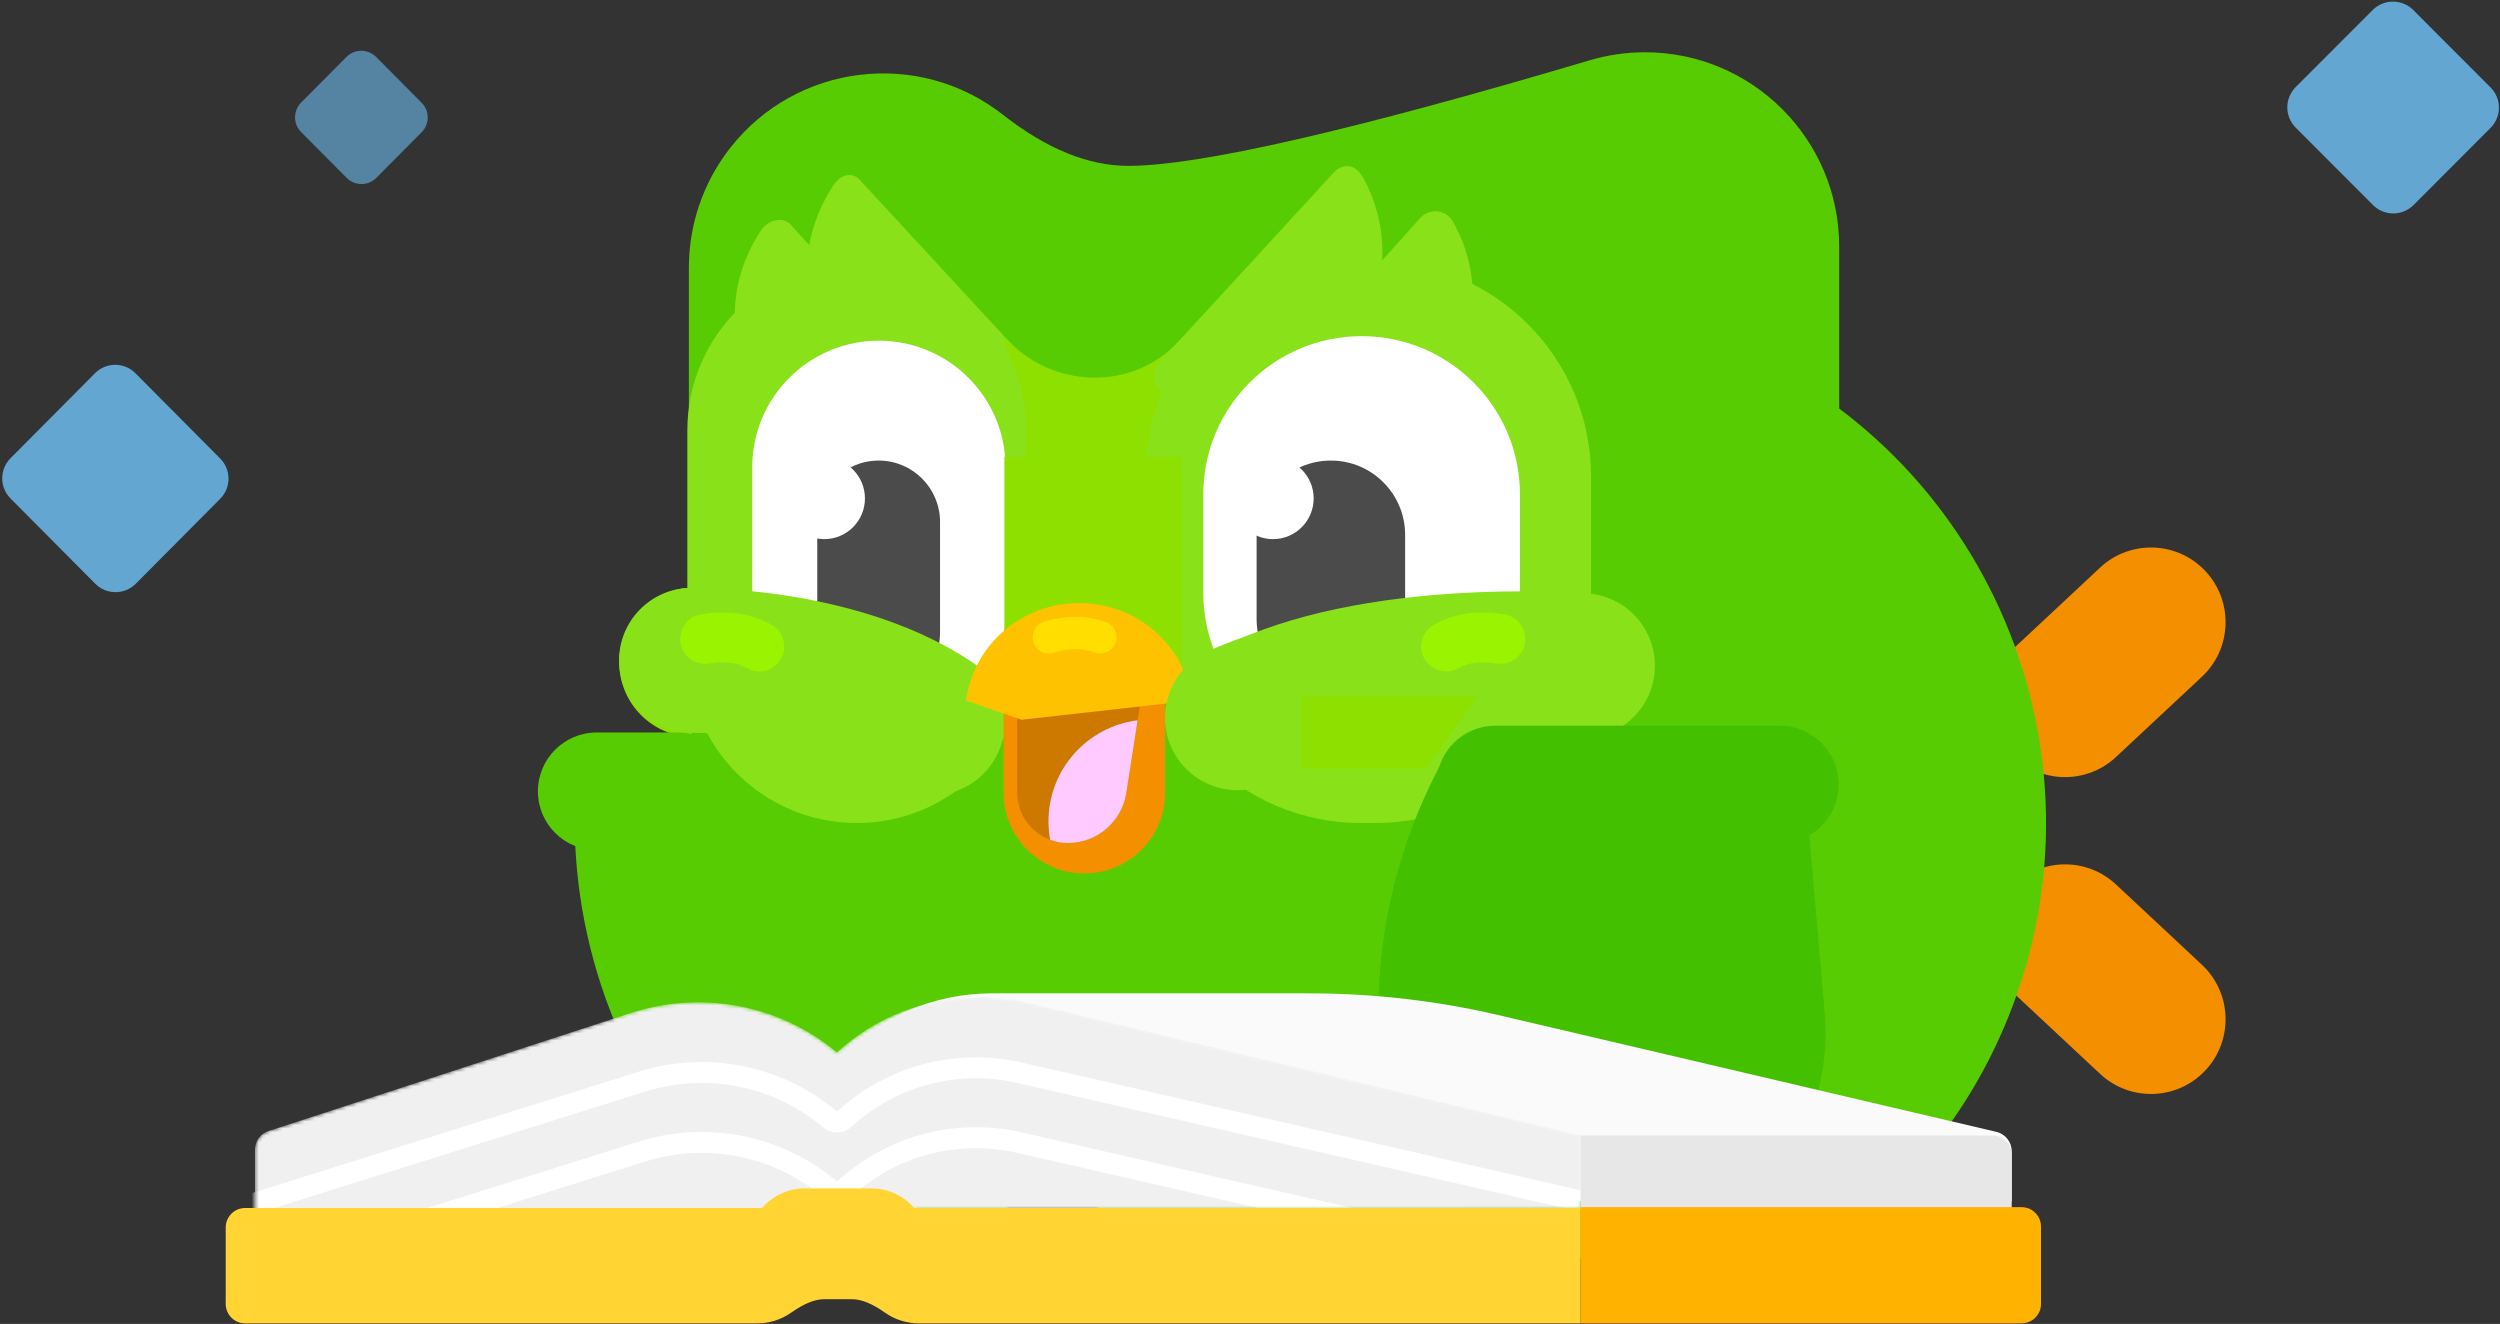 <svg viewBox="0 0 710 376" fill="none" xmlns="http://www.w3.org/2000/svg"><rect x="0" y="0" width="710" height="376" fill="#333333" stroke="none"/><path d="M163.683 220.877H252.854V203.325L293.518 245.797C293.83 246.11 294.14 246.427 294.447 246.748C318.785 272.145 318.208 312.575 292.963 337.142C267.717 361.708 227.799 360.693 203.46 335.296C202.522 334.317 201.62 333.315 200.755 332.294C173.184 301 160.483 260.501 163.683 220.877Z" fill="#58CC02"/><path d="M626.37 303.946C618.409 312.498 605.023 312.978 596.47 305.017L596.443 304.991L572.046 282.2C563.488 274.206 563.02 260.792 570.999 252.22C578.96 243.668 592.346 243.188 600.899 251.149L600.926 251.175L625.323 273.966C633.881 281.96 634.349 295.374 626.37 303.946ZM626.37 162.235C634.349 170.806 633.881 184.22 625.323 192.215L600.926 215.006C600.917 215.014 600.908 215.023 600.899 215.031C592.346 222.992 578.96 222.513 570.999 213.961C563.02 205.389 563.488 191.975 572.046 183.98L596.443 161.189C596.452 161.181 596.461 161.172 596.47 161.164C605.023 153.203 618.409 153.682 626.37 162.235Z" fill="#F49000"/><path d="M514.159 357.14H346.775L291.208 334.649C215.846 304.147 179.434 218.366 209.844 142.967C240.204 67.688 325.842 31.275 401.121 61.636C401.177 61.658 401.233 61.681 401.289 61.704L488.985 97.198C564.347 127.7 600.758 213.481 570.349 288.88C558.614 317.977 538.62 341.267 514.159 357.14Z" fill="#58CC02"/><path d="M197.035 209.308C208.729 209.308 218.208 199.812 218.208 188.098C218.208 176.384 208.729 166.888 197.035 166.888C185.341 166.888 175.862 176.384 175.862 188.098C175.862 199.812 185.341 209.308 197.035 209.308Z" fill="#8EE000"/><path d="M152.766 224.733C152.766 215.503 160.248 208.021 169.478 208.021H192.517C201.747 208.021 209.229 215.503 209.229 224.733C209.229 233.962 201.747 241.444 192.517 241.444H169.478C160.248 241.444 152.766 233.962 152.766 224.733Z" fill="#58CC02"/><path d="M451.454 17.126C456.55 15.614 461.837 14.846 467.153 14.846C497.628 14.846 522.333 39.551 522.333 70.026V164.826C522.333 173.844 521.439 182.84 519.665 191.682C504.833 265.591 432.894 313.482 358.985 298.651C343.76 305.78 327.154 309.475 310.342 309.475C246.992 309.475 195.637 258.119 195.637 194.769V76.028C195.637 63.684 199.776 51.696 207.393 41.981C226.196 17.999 260.881 13.8 284.864 32.604C297.194 42.272 309.054 47.105 320.442 47.105C340.436 47.105 384.106 37.112 451.454 17.126Z" fill="#58CC02"/><path d="M334.98 96.697C344.35 86.466 347.751 115.883 345.184 184.948H276.775C264.834 106.382 267.98 76.915 286.212 96.546C297.979 109.493 320.924 112.042 334.98 96.697Z" fill="#8EE000"/><path d="M386.475 74.108H390.599C424.431 74.108 451.857 101.535 451.857 135.367V172.475C451.857 206.307 424.431 233.733 390.599 233.733H386.475C352.643 233.733 325.217 206.307 325.217 172.475V135.367C325.217 101.535 352.643 74.108 386.475 74.108Z" fill="#89E219"/><path d="M378.724 49.083C381.322 46.194 384.923 46.679 386.861 50.04C396.169 66.189 394.044 86.85 381.236 101.088C368.428 115.327 348.124 119.602 331.107 112.024C327.565 110.447 326.597 105.866 329.195 102.977L378.724 49.083Z" fill="#89E219"/><path d="M403.376 61.896C405.974 59.008 410.627 59.492 412.564 62.853C421.872 79.002 419.747 99.663 406.939 113.902C394.132 128.14 373.827 132.416 356.81 124.837C353.268 123.26 352.3 118.679 354.899 115.79L403.376 61.896Z" fill="#89E219"/><path d="M244.158 51.071L284.411 94.652C286.517 96.993 285.216 101.173 281.841 102.906C265.624 111.235 247.493 109.28 237.111 97.741C226.73 86.201 226.68 67.947 236.648 52.672C238.722 49.493 242.051 48.73 244.158 51.071Z" fill="#89E219"/><path d="M224.557 63.794L263.878 107.501C265.986 109.844 264.685 114.024 261.309 115.757C245.091 124.084 226.953 122.122 216.565 110.575C206.176 99.027 206.12 80.766 216.085 65.489C218.16 62.309 222.449 61.451 224.557 63.794Z" fill="#89E219"/><path d="M243.328 74.108C269.904 74.108 291.449 95.653 291.449 122.229V185.612C291.449 212.189 269.904 233.733 243.328 233.733C216.751 233.733 195.207 212.189 195.207 185.612V122.229C195.207 95.653 216.751 74.108 243.328 74.108Z" fill="#89E219"/><path d="M386.702 95.47C411.536 95.47 431.668 115.602 431.668 140.436V168.325C431.668 193.16 411.536 213.292 386.702 213.292C361.867 213.292 341.735 193.16 341.735 168.325V140.436C341.735 115.602 361.867 95.47 386.702 95.47ZM249.601 96.755C269.466 96.755 285.57 112.859 285.57 132.724V177.323C285.57 197.188 269.466 213.292 249.601 213.292C229.736 213.292 213.632 197.188 213.632 177.323V132.724C213.632 112.859 229.736 96.755 249.601 96.755Z" fill="white"/><path d="M249.535 130.801C259.165 130.801 266.971 138.607 266.971 148.237V179.64C266.971 189.269 259.165 197.076 249.535 197.076C239.905 197.076 232.099 189.269 232.099 179.64V148.237C232.099 138.607 239.905 130.801 249.535 130.801Z" fill="#4B4B4B"/><path d="M234.095 153.115C240.473 153.115 245.644 147.935 245.644 141.545C245.644 135.156 240.473 129.976 234.095 129.976C227.717 129.976 222.546 135.156 222.546 141.545C222.546 147.935 227.717 153.115 234.095 153.115Z" fill="white"/><path d="M377.966 130.801C389.614 130.801 399.056 140.243 399.056 151.891V175.823C399.056 187.47 389.614 196.913 377.966 196.913C366.318 196.913 356.876 187.47 356.876 175.823V151.891C356.876 140.243 366.318 130.801 377.966 130.801Z" fill="#4B4B4B"/><path d="M361.532 153.115C367.91 153.115 373.081 147.935 373.081 141.545C373.081 135.156 367.91 129.976 361.532 129.976C355.154 129.976 349.983 135.156 349.983 141.545C349.983 147.935 355.154 153.115 361.532 153.115Z" fill="white"/><path d="M196.717 208.125C185.352 208.303 175.995 199.234 175.817 187.87C175.639 176.505 184.708 167.148 196.072 166.97C197.035 166.955 198.583 166.964 200.641 167.027C203.925 167.128 207.564 167.342 211.483 167.7C222.708 168.726 234.095 170.716 245.101 173.976C256.613 177.386 267.083 182.014 276.203 188.14C285.637 194.478 288.148 207.265 281.81 216.7C275.471 226.134 262.685 228.645 253.25 222.307C247.902 218.714 241.179 215.742 233.412 213.442C225.247 211.023 216.452 209.486 207.736 208.689C204.675 208.41 201.862 208.244 199.381 208.168C197.979 208.125 197.063 208.12 196.717 208.125Z" fill="#89E219"/><path d="M307.96 159.356C320.63 159.356 330.902 169.628 330.902 182.299V225.114C330.902 237.785 320.63 248.056 307.96 248.056C295.289 248.056 285.018 237.785 285.018 225.114V182.299C285.018 169.628 295.289 159.356 307.96 159.356Z" fill="#F49000"/><path d="M309.198 163.213C310.095 163.213 310.991 163.282 311.877 163.42C321.377 164.9 327.879 173.801 326.399 183.301L319.874 225.199C318.599 233.386 311.548 239.423 303.263 239.423C295.312 239.423 288.867 232.978 288.867 225.027V183.543C288.867 172.315 297.97 163.213 309.198 163.213Z" fill="#CD7900"/><path d="M298.242 238.524C297.93 236.821 297.768 235.066 297.768 233.273C297.768 218.504 308.817 206.321 323.087 204.566L319.873 225.199C318.598 233.386 311.548 239.423 303.262 239.423C301.497 239.423 299.805 239.105 298.242 238.524Z" fill="#FFCAFF"/><path d="M335.623 129.699V189.078H285.242V129.699H335.623Z" fill="#8EE000"/><path d="M338.414 197.924L338.587 198.973L290.133 204.4L274.349 198.973L274.522 197.924C277.045 182.641 290.537 171.263 306.468 171.263C322.399 171.263 335.89 182.641 338.414 197.924Z" fill="#FFC200"/><path d="M311.095 185.359C307.144 184.044 303.269 184.044 299.318 185.359C296.908 186.162 294.304 184.859 293.502 182.45C292.7 180.04 294.002 177.436 296.412 176.634C302.249 174.69 308.163 174.69 314.001 176.634C316.41 177.436 317.713 180.04 316.91 182.45C316.108 184.859 313.504 186.162 311.095 185.359Z" fill="#FFDE00"/><path d="M447.744 209.581C447.636 209.572 447.322 209.549 446.816 209.516C445.905 209.458 444.829 209.399 443.601 209.344C440.026 209.183 436.002 209.091 431.641 209.102C419.235 209.136 406.743 209.99 395.119 211.903C385.794 213.438 377.479 215.593 370.497 218.366C369.647 218.703 368.774 219.033 367.516 219.497C367.212 219.609 366.797 219.762 366.096 220.02C365.554 220.22 365.139 220.374 364.745 220.521C364.177 220.734 363.685 220.922 363.241 221.096C362.119 221.535 361.38 221.859 361.226 221.942C351.225 227.344 338.739 223.616 333.338 213.615C327.936 203.615 331.664 191.129 341.664 185.727C343.612 184.675 345.684 183.767 348.239 182.767C348.89 182.512 349.565 182.254 350.31 181.976C350.067 182.066 354.558 180.408 355.308 180.11C365.279 176.152 376.386 173.273 388.433 171.289C402.461 168.98 417.079 167.981 431.531 167.943C436.571 167.929 441.245 168.036 445.451 168.225C448.041 168.342 449.949 168.464 451.073 168.555C462.402 169.475 470.84 179.404 469.921 190.732C469.002 202.061 459.073 210.5 447.744 209.581Z" fill="#89E219"/><path d="M407.973 222.805C407.973 213.575 415.455 206.093 424.685 206.093H505.469C514.699 206.093 522.181 213.575 522.181 222.805C522.181 232.035 514.699 239.517 505.469 239.517H424.685C415.455 239.517 407.973 232.035 407.973 222.805Z" fill="#43C000"/><path d="M412.065 211.88H511.66L518.108 286.321C518.156 286.762 518.199 287.204 518.237 287.647C521.298 322.782 495.515 353.807 460.439 356.889C425.364 359.971 394.879 333.897 391.818 298.762C391.7 297.407 391.625 296.058 391.591 294.717C390.245 264.922 397.738 236.282 412.065 211.88Z" fill="#43C000"/><path d="M369.629 197.737H419.673L404.918 218.305H369.629V197.737Z" fill="#8EE000"/><path d="M201.365 188.434C197.508 189.054 193.878 186.429 193.258 182.572C192.638 178.714 195.263 175.084 199.121 174.465C206.706 173.246 213.469 174.189 219.167 177.465C222.554 179.412 223.722 183.736 221.775 187.124C219.828 190.511 215.504 191.679 212.116 189.732C209.434 188.19 205.93 187.701 201.365 188.434Z" fill="#9AF300"/><path d="M424.969 188.434C428.826 189.054 432.456 186.429 433.076 182.572C433.696 178.714 431.071 175.084 427.213 174.465C419.628 173.246 412.865 174.189 407.167 177.465C403.78 179.412 402.612 183.736 404.559 187.124C406.506 190.511 410.83 191.679 414.218 189.732C416.9 188.19 420.404 187.701 424.969 188.434Z" fill="#9AF300"/><path d="M281.598 282.115H371.908C390.078 282.115 408.188 284.21 425.878 288.359L566.955 321.443C569.52 322.045 571.333 324.332 571.333 326.967V341.158H222.556C222.556 308.549 248.99 282.115 281.598 282.115Z" fill="#FAFAFA"/><mask id="mask0" mask-type="alpha" maskUnits="userSpaceOnUse" x="72" y="283" width="377" height="64"><path d="M259.908 343.493C259.952 344.443 259.974 345.398 259.974 346.359H72.41V326.48C72.41 324.082 73.953 321.957 76.233 321.214L179.15 287.685C185.322 285.674 191.773 284.65 198.265 284.65C213.249 284.65 226.985 289.991 237.675 298.872C248.386 289.13 262.618 283.191 278.237 283.191C282.979 283.191 287.705 283.751 292.316 284.858L448.914 322.459V343.493H259.908Z" fill="white"/></mask><g mask="url(#mask0)"><path d="M259.908 343.493C259.952 344.443 259.974 345.398 259.974 346.359H72.41V326.48C72.41 324.082 73.953 321.957 76.233 321.214L179.15 287.685C185.322 285.674 191.773 284.65 198.265 284.65C213.249 284.65 226.985 289.991 237.675 298.872C248.386 289.13 262.618 283.191 278.237 283.191C282.979 283.191 287.705 283.751 292.316 284.858L448.914 322.459V343.493H259.908Z" fill="#F0F0F0"/><path d="M67.844 346.22L182.601 310.208C188.026 308.441 193.619 307.552 199.246 307.552C212.06 307.552 224.187 312.072 233.905 320.224C236.184 322.137 239.527 322.065 241.723 320.058C251.424 311.186 263.917 306.209 277.175 306.209C281.264 306.209 285.34 306.692 289.321 307.648L446.838 343.665L472.695 343.491L290.707 301.878C286.271 300.813 281.731 300.275 277.175 300.275C262.02 300.275 248.195 306.099 237.719 315.679C227.244 306.891 213.847 301.618 199.246 301.618C192.995 301.618 186.781 302.606 180.824 304.546L47.592 346.357L67.844 346.22ZM182.601 310.208C188.026 308.441 193.619 307.552 199.246 307.552C212.06 307.552 224.187 312.072 233.905 320.224C236.184 322.137 239.527 322.065 241.723 320.058C251.424 311.186 263.917 306.209 277.175 306.209C281.264 306.209 285.34 306.692 289.321 307.648L446.838 343.665L472.695 343.491L290.707 301.878C286.271 300.813 281.731 300.275 277.175 300.275C262.02 300.275 248.195 306.099 237.719 315.679C227.244 306.891 213.847 301.618 199.246 301.618C192.995 301.618 186.781 302.606 180.824 304.546L47.592 346.357L67.844 346.22L182.601 310.208ZM259.91 360.9L259.973 363.766C259.973 362.805 259.952 361.85 259.91 360.9ZM259.91 360.9C259.952 361.85 259.973 362.805 259.973 363.766L259.91 360.9Z" fill="white"/><path d="M67.844 366.08L182.601 330.068C188.026 328.301 193.619 327.412 199.246 327.412C212.06 327.412 224.187 331.932 233.905 340.085C236.184 341.997 239.527 341.925 241.723 339.918C251.424 331.046 263.917 326.069 277.175 326.069C281.264 326.069 285.34 326.552 289.321 327.508L446.838 363.526L472.695 363.351L290.707 321.739C286.271 320.674 281.731 320.136 277.175 320.136C262.02 320.136 248.195 325.959 237.719 335.539C227.244 326.752 213.847 321.478 199.246 321.478C192.995 321.478 186.781 322.466 180.824 324.407L47.592 366.217L67.844 366.08ZM182.601 330.068C188.026 328.301 193.619 327.412 199.246 327.412C212.06 327.412 224.187 331.932 233.905 340.085C236.184 341.997 239.527 341.925 241.723 339.918C251.424 331.046 263.917 326.069 277.175 326.069C281.264 326.069 285.34 326.552 289.321 327.508L446.838 363.526L472.695 363.351L290.707 321.739C286.271 320.674 281.731 320.136 277.175 320.136C262.02 320.136 248.195 325.959 237.719 335.539C227.244 326.752 213.847 321.478 199.246 321.478C192.995 321.478 186.781 322.466 180.824 324.407L47.592 366.217L67.844 366.08L182.601 330.068ZM259.91 380.76L259.973 383.626C259.973 382.665 259.952 381.71 259.91 380.76ZM259.91 380.76C259.952 381.71 259.973 382.665 259.973 383.626L259.91 380.76Z" fill="white"/></g><path d="M448.914 322.47H565.794C568.853 322.47 571.332 324.949 571.332 328.008V343.494H448.914V322.47Z" fill="#E7E7E7"/><path d="M251.341 372.79C247.736 370.249 244.628 368.978 242.016 368.978H234.018C231.406 368.978 228.298 370.249 224.693 372.79C221.875 374.777 218.512 375.844 215.064 375.844H69.642C66.584 375.844 64.104 373.364 64.104 370.306V348.607C64.104 345.548 66.584 343.069 69.642 343.069H216.404C219.464 339.569 223.873 337.502 228.575 337.502H247.459C252.161 337.502 256.57 339.569 259.63 343.069H448.905V375.844H260.97C257.522 375.844 254.159 374.777 251.341 372.79Z" fill="#FFD433"/><path d="M448.914 342.828H574.109C577.168 342.828 579.647 345.308 579.647 348.366V370.306C579.647 373.365 577.168 375.844 574.109 375.844H448.914V342.828Z" fill="#FFB200"/><path opacity="0.775" d="M2.985 130.136L26.97 106.002C30.126 102.827 35.258 102.811 38.433 105.967C38.445 105.978 38.457 105.99 38.468 106.002L62.54 130.223C65.682 133.385 65.682 138.49 62.54 141.651L38.555 165.785C35.4 168.96 30.268 168.976 27.092 165.82C27.081 165.808 27.069 165.796 27.057 165.785L2.985 141.563C-0.157 138.402 -0.157 133.297 2.985 130.136Z" fill="#71C8FF"/><path opacity="0.543" d="M85.516 29.132L98.398 16.17C100.708 13.845 104.465 13.834 106.789 16.144C106.798 16.152 106.806 16.161 106.815 16.17L119.749 29.184C122.049 31.498 122.049 35.236 119.749 37.55L106.867 50.512C104.557 52.836 100.8 52.848 98.476 50.538C98.467 50.529 98.459 50.52 98.45 50.512L85.516 37.497C83.216 35.183 83.216 31.446 85.516 29.132Z" fill="#71C8FF"/><path opacity="0.775" d="M651.974 24.736L673.842 2.844C677.021 -0.337 682.176 -0.339 685.357 2.84L685.361 2.844L707.307 24.823C710.484 28.002 710.484 33.154 707.307 36.333L685.443 58.23C682.265 61.411 677.109 61.413 673.928 58.234L673.924 58.23L651.979 36.251C648.802 33.072 648.802 27.92 651.979 24.741L651.974 24.736Z" fill="#71C8FF"/></svg>